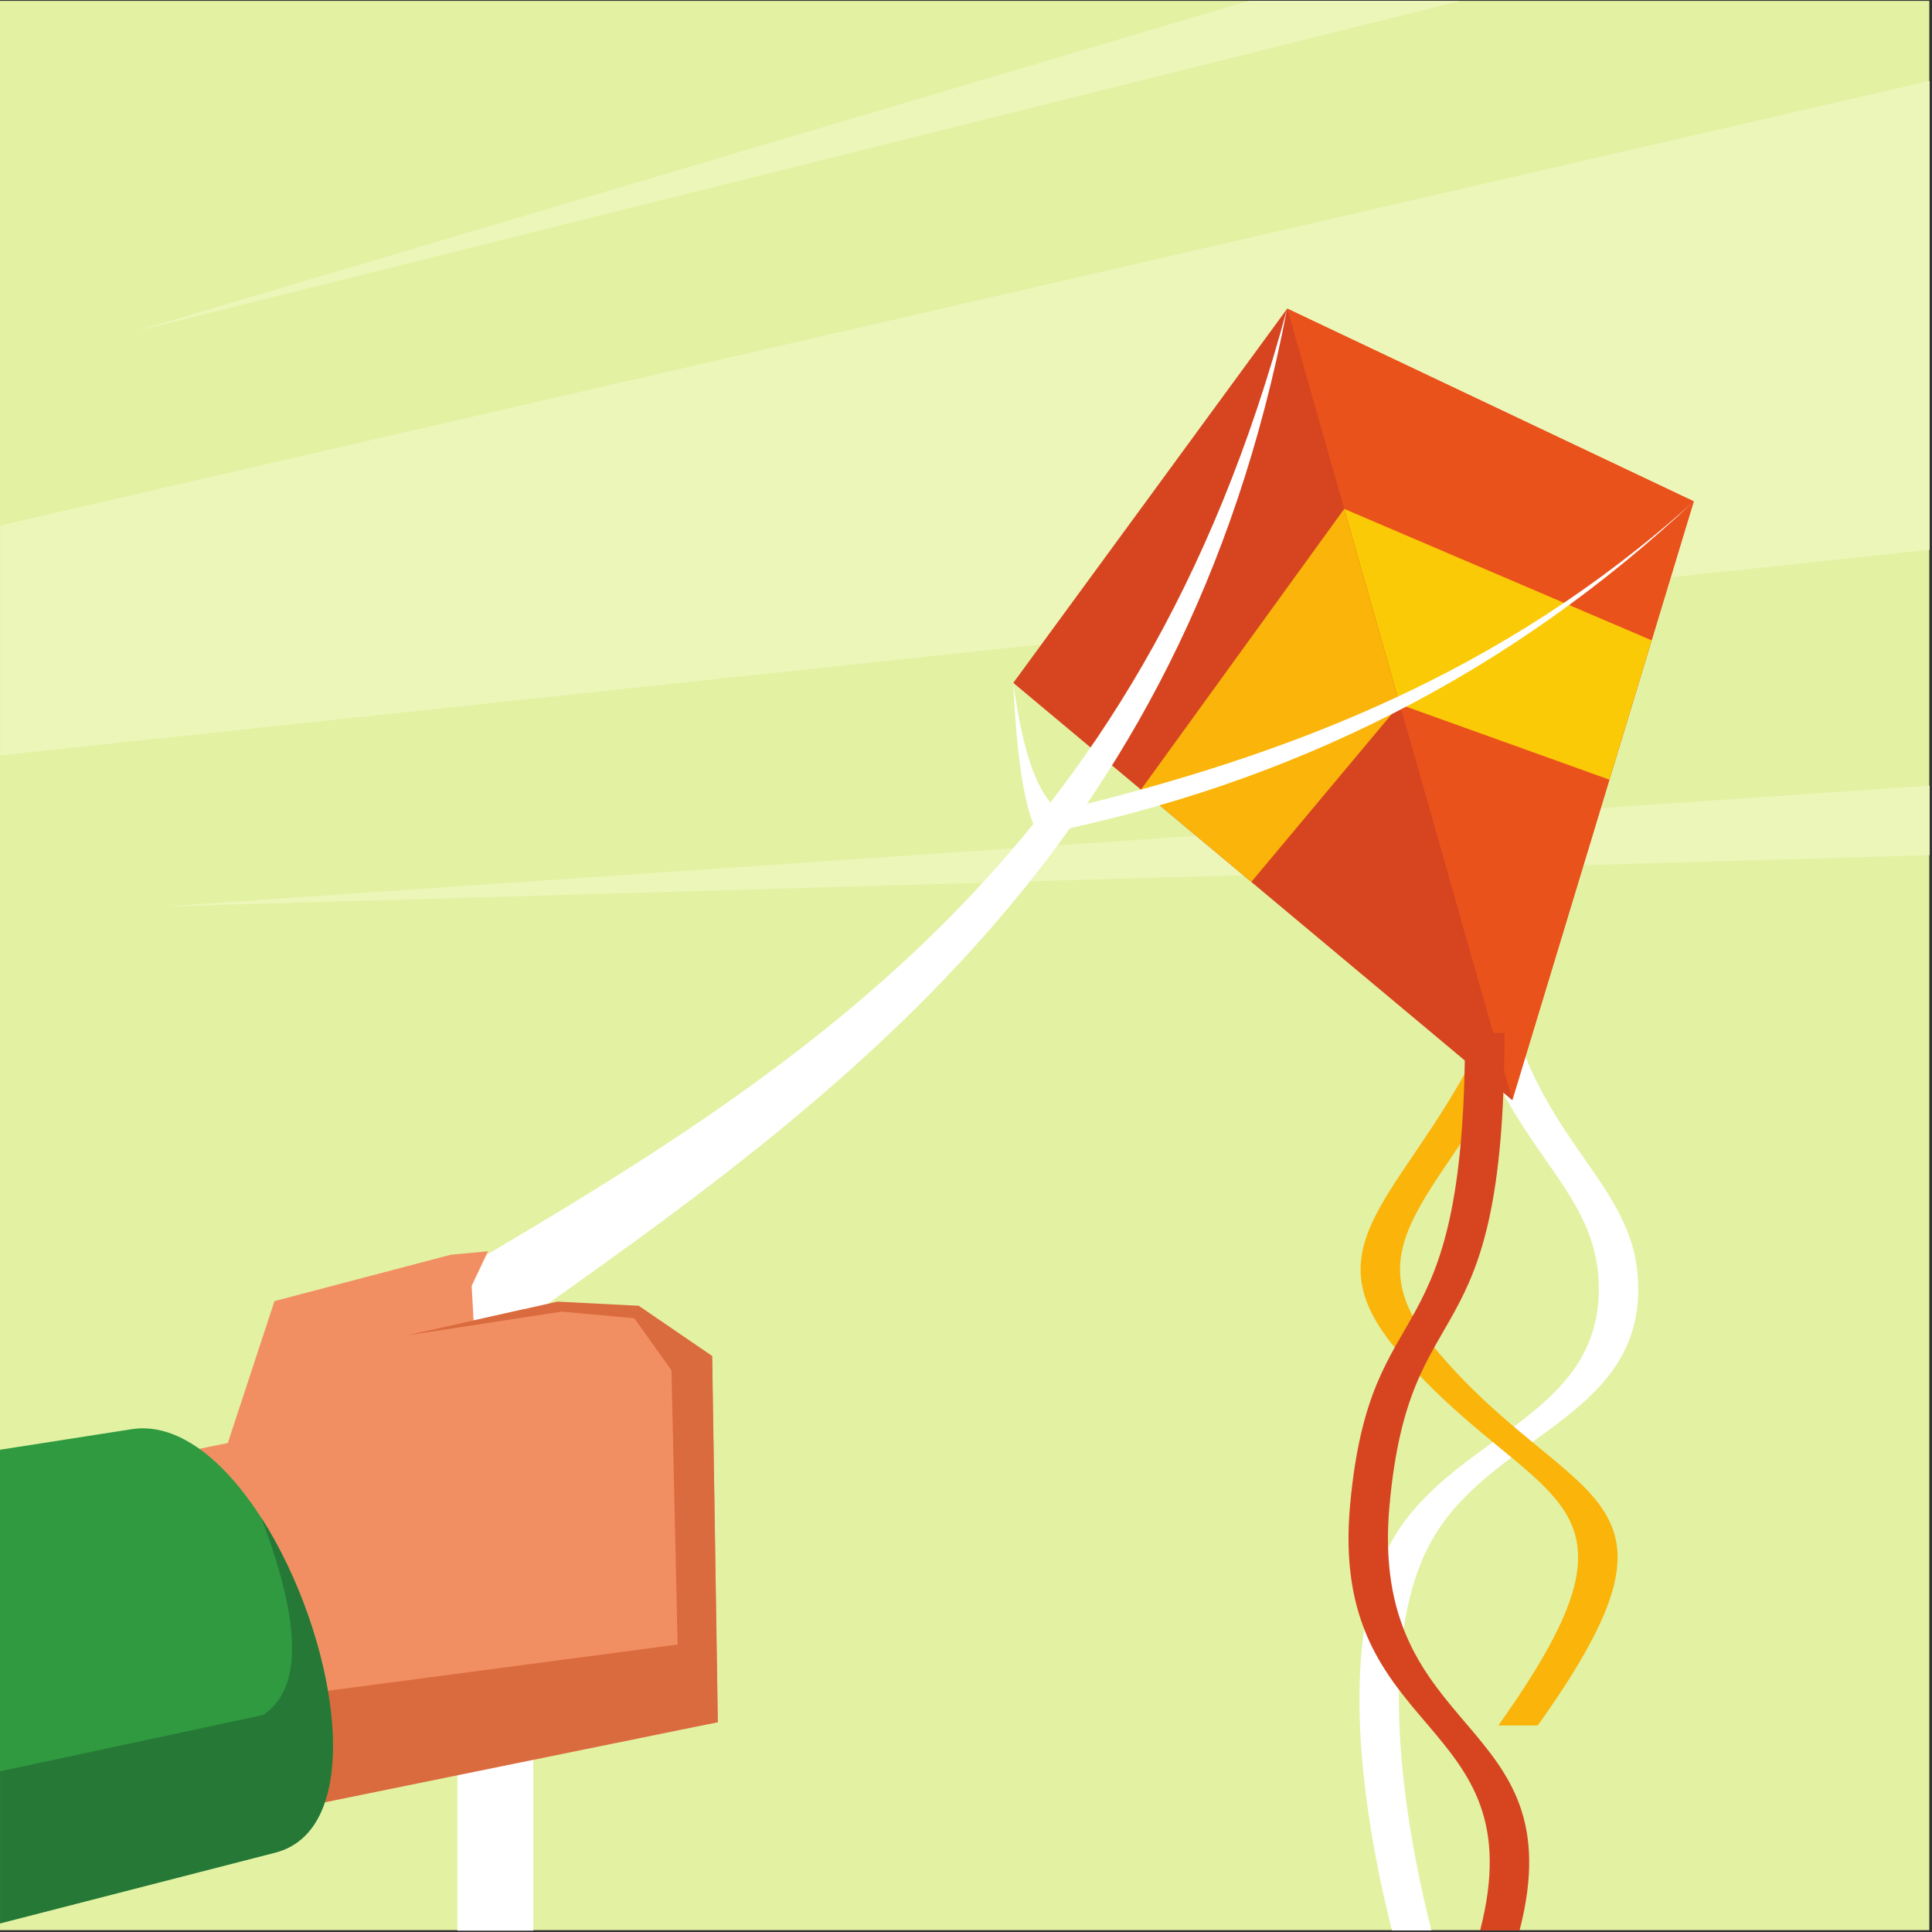 <?xml version="1.0" encoding="UTF-8" standalone="no"?>
<!-- Created with Inkscape (http://www.inkscape.org/) -->

<svg
   version="1.1"
   id="svg1"
   width="880"
   height="880"
   viewBox="0 0 880 880"
   sodipodi:docname="hand-with-kite.svg"
   inkscape:version="1.3.2 (091e20e, 2023-11-25, custom)"
   xmlns:inkscape="http://www.inkscape.org/namespaces/inkscape"
   xmlns:sodipodi="http://sodipodi.sourceforge.net/DTD/sodipodi-0.dtd"
   xmlns="http://www.w3.org/2000/svg"
   xmlns:svg="http://www.w3.org/2000/svg">
  <rect x="0" y="0" width="880" height="880" fill="#333333" stroke="none"/>
  <defs
     id="defs1">
    <clipPath
       clipPathUnits="userSpaceOnUse"
       id="clipPath5">
      <path
         d="M 0,660 H 660 V 0 H 0 Z"
         transform="translate(-516.514,-312.285)"
         id="path5" />
    </clipPath>
    <clipPath
       clipPathUnits="userSpaceOnUse"
       id="clipPath7">
      <path
         d="M 0,660 H 660 V 0 H 0 Z"
         transform="translate(-523.254,-312.285)"
         id="path7" />
    </clipPath>
    <clipPath
       clipPathUnits="userSpaceOnUse"
       id="clipPath9">
      <path
         d="M 0,660 H 660 V 0 H 0 Z"
         transform="translate(-346.156,-426.727)"
         id="path9" />
    </clipPath>
    <clipPath
       clipPathUnits="userSpaceOnUse"
       id="clipPath11">
      <path
         d="M 0,660 H 660 V 0 H 0 Z"
         id="path11" />
    </clipPath>
    <clipPath
       clipPathUnits="userSpaceOnUse"
       id="clipPath13">
      <path
         d="M 0,660 H 660 V 0 H 0 Z"
         transform="translate(-149.573,-221.571)"
         id="path13" />
    </clipPath>
    <clipPath
       clipPathUnits="userSpaceOnUse"
       id="clipPath15">
      <path
         d="M 0,660 H 660 V 0 H 0 Z"
         transform="translate(0,-151.361)"
         id="path15" />
    </clipPath>
    <clipPath
       clipPathUnits="userSpaceOnUse"
       id="clipPath17">
      <path
         d="M 0,660 H 660 V 0 H 0 Z"
         transform="translate(-190.442,-215.348)"
         id="path17" />
    </clipPath>
    <clipPath
       clipPathUnits="userSpaceOnUse"
       id="clipPath19">
      <path
         d="M 0,660 H 660 V 0 H 0 Z"
         transform="translate(0,-164.745)"
         id="path19" />
    </clipPath>
    <clipPath
       clipPathUnits="userSpaceOnUse"
       id="clipPath21">
      <path
         d="M 0,660 H 660 V 0 H 0 Z"
         transform="translate(-89.255,-141.513)"
         id="path21" />
    </clipPath>
    <clipPath
       clipPathUnits="userSpaceOnUse"
       id="clipPath23">
      <path
         d="M 0,660 H 660 V 0 H 0 Z"
         transform="translate(-439.746,-554.583)"
         id="path23" />
    </clipPath>
    <clipPath
       clipPathUnits="userSpaceOnUse"
       id="clipPath25">
      <path
         d="M 0,660 H 660 V 0 H 0 Z"
         transform="translate(-389.768,-390.253)"
         id="path25" />
    </clipPath>
    <clipPath
       clipPathUnits="userSpaceOnUse"
       id="clipPath27">
      <path
         d="M 0,660 H 660 V 0 H 0 Z"
         transform="translate(-459.204,-486.154)"
         id="path27" />
    </clipPath>
    <clipPath
       clipPathUnits="userSpaceOnUse"
       id="clipPath29">
      <path
         d="M 0,660 H 660 V 0 H 0 Z"
         transform="translate(-346.156,-426.727)"
         id="path29" />
    </clipPath>
    <clipPath
       clipPathUnits="userSpaceOnUse"
       id="clipPath31">
      <path
         d="M 0,660 H 660 V 0 H 0 Z"
         transform="translate(-361.91,-383.071)"
         id="path31" />
    </clipPath>
    <clipPath
       clipPathUnits="userSpaceOnUse"
       id="clipPath33">
      <path
         d="M 0,660 H 660 V 0 H 0 Z"
         transform="translate(-513.956,-307.118)"
         id="path33" />
    </clipPath>
  </defs>
  <sodipodi:namedview
     id="namedview1"
     pagecolor="#ffffff"
     bordercolor="#000000"
     borderopacity="0.25"
     inkscape:showpageshadow="2"
     inkscape:pageopacity="0.0"
     inkscape:pagecheckerboard="0"
     inkscape:deskcolor="#d1d1d1"
     inkscape:zoom="0.67272727"
     inkscape:cx="439.25676"
     inkscape:cy="440"
     inkscape:window-width="1440"
     inkscape:window-height="830"
     inkscape:window-x="-6"
     inkscape:window-y="-6"
     inkscape:window-maximized="1"
     inkscape:current-layer="g1">
    <inkscape:page
       x="0"
       y="0"
       inkscape:label="1"
       id="page1"
       width="880"
       height="880"
       margin="0.62 1.007 0.385 0"
       bleed="0" />
  </sodipodi:namedview>
  <g
     id="g1"
     inkscape:groupmode="layer"
     inkscape:label="1">
    <g
       id="group-MC0">
      <path
         id="path2"
         d="M 0,0 V -104.885 -659.247 H 659.245 V 0 Z"
         style="fill:#e3f1a3;fill-opacity:1;fill-rule:nonzero;stroke:none"
         transform="matrix(1.333,0,0,-1.333,0,0.384)" />
      <path
         id="path3"
         d="M 0,0 -381.289,-113.152 72.331,0 Z m -426.614,-179.284 v -78.531 l 659.244,70.266 v 160.161 z m 55.658,-130.195 603.586,17.566 v 23.765 z"
         style="fill:#edf6b9;fill-opacity:1;fill-rule:nonzero;stroke:none"
         transform="matrix(1.333,0,0,-1.333,568.819,0.384)" />
      <path
         id="path4"
         d="m 0,0 c 12.304,-43.372 40.782,-57.61 42.994,-88.383 3.382,-47.075 -47.866,-53.17 -69.317,-88.313 -19.795,-32.428 -12.34,-90.919 -1.213,-135.124 h -13.485 c -11.125,44.205 -18.581,102.696 1.212,135.124 21.452,35.143 72.702,41.238 69.32,88.313 C 27.299,-57.61 -1.179,-43.372 -13.483,0 Z"
         style="fill:#ffffff;fill-opacity:1;fill-rule:evenodd;stroke:none"
         transform="matrix(1.333,0,0,-1.333,688.685,463.62)"
         clip-path="url(#clipPath5)" />
      <path
         id="path6"
         d="m 0,0 c -25.096,-58.337 -64.893,-74.56 -33.318,-112.617 46.494,-56.036 94.158,-46.807 35.385,-129.176 h -13.483 c 58.772,82.369 11.108,73.14 -35.385,129.176 -31.574,38.057 8.223,54.28 33.319,112.617 z"
         style="fill:#fab40a;fill-opacity:1;fill-rule:evenodd;stroke:none"
         transform="matrix(1.333,0,0,-1.333,697.672,463.62)"
         clip-path="url(#clipPath7)" />
      <path
         id="path8"
         d="M 0,0 93.59,127.856 232.495,61.998 170.497,-142.597 Z"
         style="fill:#d64520;fill-opacity:1;fill-rule:evenodd;stroke:none"
         transform="matrix(1.333,0,0,-1.333,461.542,311.031)"
         clip-path="url(#clipPath9)" />
      <path
         id="path10"
         d="m 156.286,92.969 h 25.955 V 0.465 h -25.955 z"
         style="fill:#ffffff;fill-opacity:1;fill-rule:evenodd;stroke:none"
         transform="matrix(1.333,0,0,-1.333,0,880)"
         clip-path="url(#clipPath11)" />
      <path
         id="path12"
         d="M 0,0 C 123.741,72.284 239.444,143.731 290.173,333.011 254.73,147.505 138.825,64.412 25.362,-15.585 1.826,-32.208 7.004,-6.883 0,0"
         style="fill:#ffffff;fill-opacity:1;fill-rule:evenodd;stroke:none"
         transform="matrix(1.333,0,0,-1.333,199.431,584.572)"
         clip-path="url(#clipPath13)" />
      <path
         id="path14"
         d="m 0,0 77.836,15.682 15.954,48.498 60.223,15.836 12.748,1.193 -5.59,-11.833 0.641,-11.817 17.147,3.849 39.231,1.156 25.124,-17.172 1.934,-125.124 L 20.695,-119.682 0,-94.677 Z"
         style="fill:#f28f62;fill-opacity:1;fill-rule:evenodd;stroke:none"
         transform="matrix(1.333,0,0,-1.333,0,678.185)"
         clip-path="url(#clipPath15)" />
      <path
         id="path16"
         d="m 0,0 -51.463,-11.556 52.827,8.137 24.89,-2.274 12.696,-17.746 2.103,-93.736 -231.495,-30.613 v -27.687 l 5.164,-17.161 240.084,48.914 -1.934,125.127 -25.124,17.173 z"
         style="fill:#da6b3e;fill-opacity:1;fill-rule:evenodd;stroke:none"
         transform="matrix(1.333,0,0,-1.333,253.923,592.87)"
         clip-path="url(#clipPath17)" />
      <path
         id="path18"
         d="m 0,0 44.947,7.013 c 48.788,7.614 96.905,-132.365 49.082,-144.663 L 0,-161.828 Z"
         style="fill:#2f9a3f;fill-opacity:1;fill-rule:evenodd;stroke:none"
         transform="matrix(1.333,0,0,-1.333,0,660.34)"
         clip-path="url(#clipPath19)" />
      <path
         id="path20"
         d="m 0,0 c 25.687,-40.028 36.96,-106.14 4.774,-114.418 l -94.029,-24.178 v 51.955 l 89.897,19.24 C 12.726,-59.258 15.121,-39.829 0,0"
         style="fill:#267837;fill-opacity:1;fill-rule:evenodd;stroke:none"
         transform="matrix(1.333,0,0,-1.333,119.007,691.316)"
         clip-path="url(#clipPath21)" />
      <path
         id="path22"
         d="m 0,0 76.907,-270.453 61.998,204.595 z"
         style="fill:#ea521c;fill-opacity:1;fill-rule:evenodd;stroke:none"
         transform="matrix(1.333,0,0,-1.333,586.328,140.557)"
         clip-path="url(#clipPath23)" />
      <path
         id="path24"
         d="M 0,0 69.436,95.901 88.432,29.103 37.711,-31.54 Z"
         style="fill:#fab40a;fill-opacity:1;fill-rule:evenodd;stroke:none"
         transform="matrix(1.333,0,0,-1.333,519.69,359.663)"
         clip-path="url(#clipPath25)" />
      <path
         id="path26"
         d="M 0,0 105.056,-44.914 90.628,-92.529 18.995,-66.797 Z"
         style="fill:#fbca07;fill-opacity:1;fill-rule:evenodd;stroke:none"
         transform="matrix(1.333,0,0,-1.333,612.272,231.795)"
         clip-path="url(#clipPath27)" />
      <path
         id="path28"
         d="m 0,0 c 1.318,-29.488 4.447,-44.482 8.521,-51.922 2.411,2.755 4.821,5.51 7.233,8.266 C 8.423,-38.643 3.199,-23.96 0,0"
         style="fill:#ffffff;fill-opacity:1;fill-rule:evenodd;stroke:none"
         transform="matrix(1.333,0,0,-1.333,461.542,311.031)"
         clip-path="url(#clipPath29)" />
      <path
         id="path30"
         d="M 0,0 C 78.376,18.894 151.359,46.809 216.741,105.654 154.39,47.124 79.811,9.018 -7.233,-8.266 -4.822,-5.511 -2.412,-2.756 0,0"
         style="fill:#ffffff;fill-opacity:1;fill-rule:evenodd;stroke:none"
         transform="matrix(1.333,0,0,-1.333,482.547,369.239)"
         clip-path="url(#clipPath31)" />
      <path
         id="path32"
         d="m 0,0 c 0,-115.039 -32.24,-84.857 -39.266,-161.196 -7.457,-81.017 63.556,-71.225 44.425,-145.457 H -8.323 c 19.13,74.232 -51.883,64.44 -44.427,145.457 7.026,76.339 39.265,46.157 39.265,161.196 z"
         style="fill:#d64520;fill-opacity:1;fill-rule:evenodd;stroke:none"
         transform="matrix(1.333,0,0,-1.333,685.275,470.509)"
         clip-path="url(#clipPath33)" />
    </g>
  </g>
</svg>
